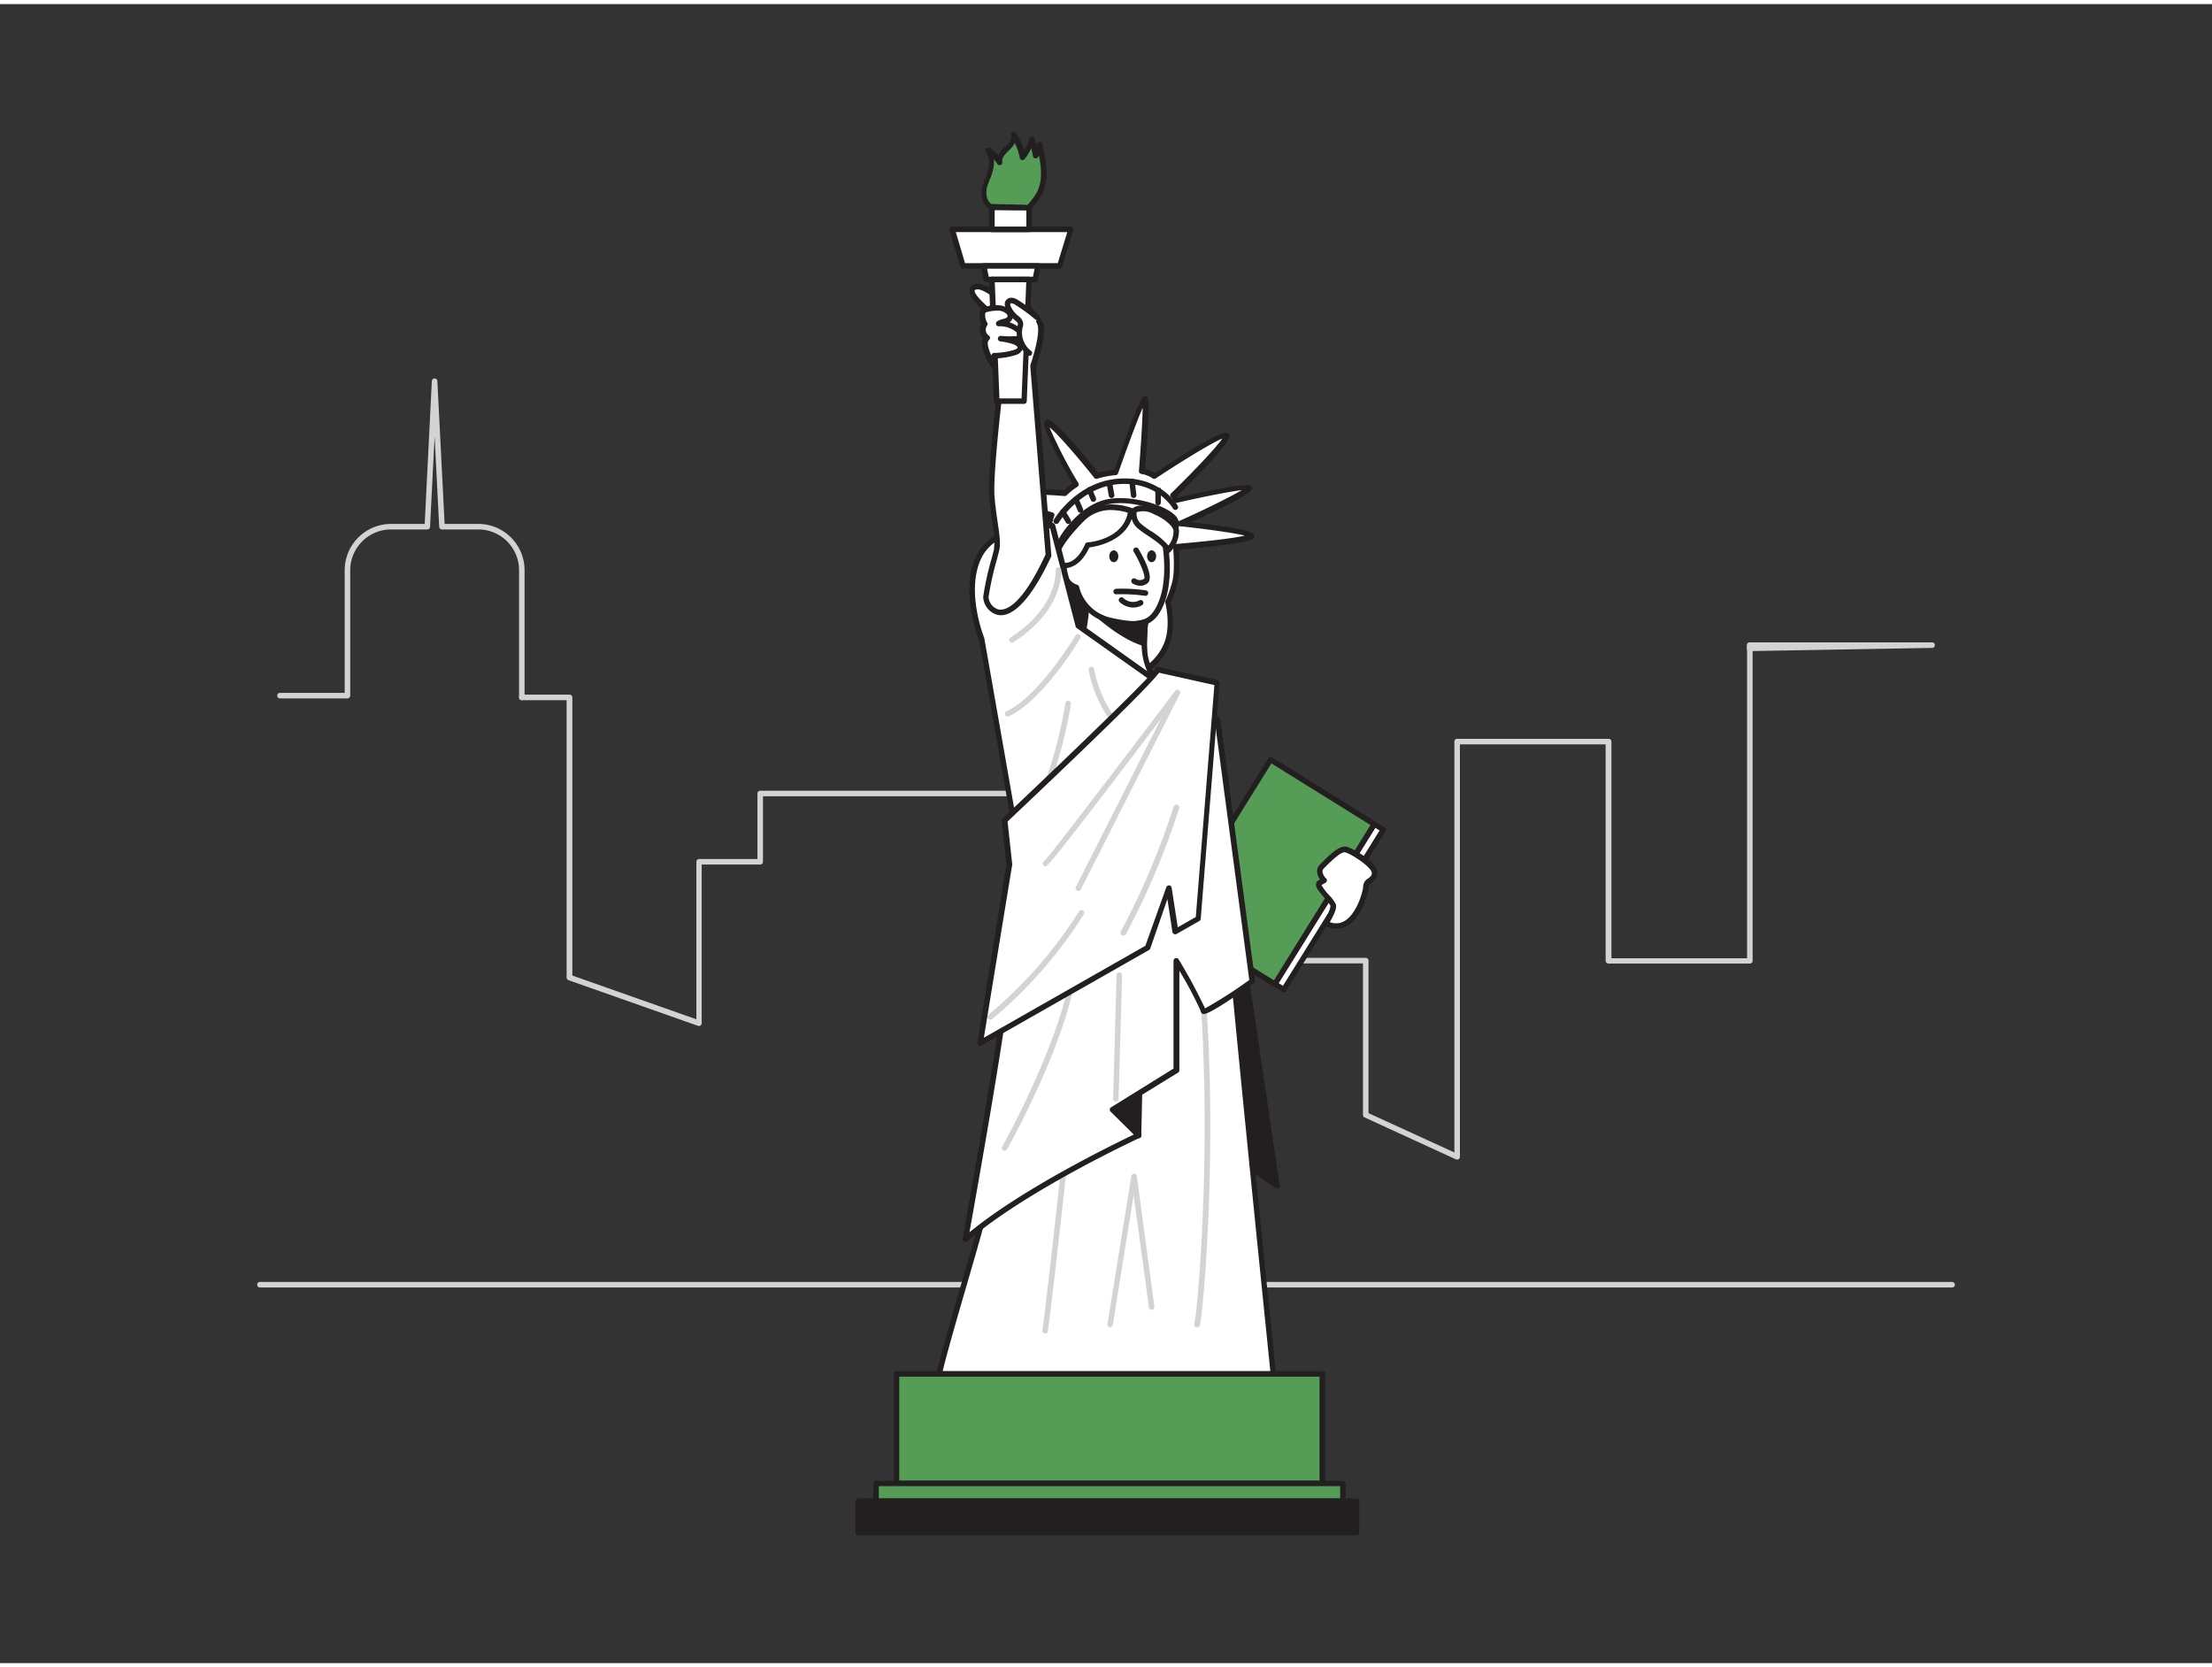 <svg xmlns="http://www.w3.org/2000/svg" viewBox="0 0 400 300" width="406" height="306" class="illustration styles_illustrationTablet__1DWOa"><rect x="0" y="0" width="400" height="300" fill="#333333" stroke="none"/><g id="_226_statue_of_liberty_flatline" data-name="#226_statue_of_liberty_flatline"><path d="M353,232.07H47a.5.5,0,0,1-.5-.5.5.5,0,0,1,.5-.5H353a.5.5,0,0,1,.5.5A.5.5,0,0,1,353,232.07Z" fill="#d1d3d4"></path><path d="M316.38,117a.5.5,0,0,1-.35-.14.51.51,0,0,1-.15-.36v-.58a.5.5,0,0,1,.5-.5h33a.5.5,0,0,1,0,1l-33,.58Z" fill="#d1d3d4"></path><path d="M94.36,125.87a.5.5,0,0,1-.5-.5v-23A7.37,7.37,0,0,0,86.48,95H79.92a.51.51,0,0,1-.5-.48l-.83-16.38-.82,16.38a.5.5,0,0,1-.5.48H70.7a7.39,7.39,0,0,0-7.37,7.38v22.67a.5.5,0,0,1-.5.5H50.63a.5.5,0,0,1,0-1h11.7V102.38A8.39,8.39,0,0,1,70.7,94h6.1l1.29-25.83a.5.5,0,0,1,.5-.47.5.5,0,0,1,.5.47L80.4,94h6.08a8.38,8.38,0,0,1,8.38,8.38v23A.5.5,0,0,1,94.36,125.87Z" fill="#d1d3d4"></path><path d="M263.45,208.94a.54.54,0,0,1-.21-.05l-16.48-7.57a.49.49,0,0,1-.29-.45v-27.4h-51a.5.5,0,0,1-.5-.5V143.25h-57v11.84a.5.5,0,0,1-.5.5H126.89v28.7a.52.52,0,0,1-.21.41.53.53,0,0,1-.46.06l-23.43-8.26a.51.51,0,0,1-.33-.47V125.87h-8.1a.5.5,0,0,1,0-1H103a.5.5,0,0,1,.5.5v50.3l22.43,7.91V155.09a.5.5,0,0,1,.5-.5h10.54V142.75a.5.5,0,0,1,.5-.5h58a.5.5,0,0,1,.5.5v29.72h51a.5.5,0,0,1,.5.5v27.58L263,207.66v-74.3a.5.5,0,0,1,.5-.5h27.4a.5.5,0,0,1,.5.5v39.18h24.53v-56a.5.5,0,1,1,1,0V173a.5.5,0,0,1-.5.5H290.85a.51.51,0,0,1-.5-.5V133.86H264v74.58a.5.5,0,0,1-.5.5Z" fill="#d1d3d4"></path><rect x="220.69" y="140.88" width="22.1" height="34.06" transform="translate(118.37 -98.58) rotate(31.88)" fill="#fff"></rect><path d="M232.12,178.71a.5.5,0,0,1-.26-.08L213.09,167a.51.51,0,0,1-.16-.69l18-28.92a.48.48,0,0,1,.31-.23.49.49,0,0,1,.37.07l18.77,11.67a.5.5,0,0,1,.16.69l-18,28.92a.52.52,0,0,1-.31.23Zm-18.07-12.33L232,177.52l17.47-28.08L231.51,138.3Z" fill="#231f20"></path><rect x="219.09" y="139.88" width="22.1" height="34.06" transform="translate(117.6 -97.88) rotate(31.88)" fill="#559d57"></rect><path d="M230.53,177.72a.5.5,0,0,1-.27-.08L211.5,166a.49.49,0,0,1-.16-.69l18-28.93a.51.51,0,0,1,.69-.16l18.76,11.68a.48.48,0,0,1,.16.68l-18,28.93a.5.5,0,0,1-.31.22Zm-18.08-12.34,17.92,11.15,17.46-28.08-17.92-11.14Z" fill="#231f20"></path><path d="M239.73,166.18s1.64-2.42,1.36-3.27-3.35-3.49-2.49-4l.85-.5S238,157,239,155.93s3.21-3.34,4.34-3.06,5.2,2.78,5.2,4.2S247,158.4,247,159.51,244.86,168.75,239.73,166.18Z" fill="#fff"></path><path d="M241.65,167.18a4.76,4.76,0,0,1-2.14-.55.5.5,0,0,1-.19-.73,6.57,6.57,0,0,0,1.29-2.83,7.65,7.65,0,0,0-1-1.33c-1.08-1.24-1.73-2-1.62-2.69a.77.77,0,0,1,.38-.56l.34-.2a2.65,2.65,0,0,1-.54-1.45,1.72,1.72,0,0,1,.53-1.26l.27-.27c1.69-1.72,3.32-3.23,4.55-2.93s5.57,2.84,5.57,4.69a2.09,2.09,0,0,1-1.05,1.79c-.38.28-.51.4-.51.65,0,1-1.17,5.46-3.78,7.07A3.94,3.94,0,0,1,241.65,167.18ZM240.47,166a3,3,0,0,0,2.72-.23c2.21-1.36,3.31-5.42,3.31-6.22a1.77,1.77,0,0,1,.91-1.45c.43-.32.65-.51.65-1,0-1-3.66-3.43-4.82-3.71-.76-.2-2.82,1.87-3.59,2.65l-.27.28a.7.7,0,0,0-.24.54,2.17,2.17,0,0,0,.65,1.23.52.52,0,0,1,.16.42.47.47,0,0,1-.25.37l-.73.43a9.44,9.44,0,0,0,1.36,1.8,6.46,6.46,0,0,1,1.23,1.67C241.83,163.56,241,165.08,240.47,166Z" fill="#231f20"></path><polygon points="224.62 170.94 230.94 213.68 220.69 206.56 207.08 173.97 224.62 170.94" fill="#231f20"></polygon><path d="M230.94,214.18a.52.52,0,0,1-.29-.09L220.4,207a.41.41,0,0,1-.17-.22l-13.61-32.59a.5.5,0,0,1,0-.43.49.49,0,0,1,.35-.26l17.55-3a.48.48,0,0,1,.37.08.51.51,0,0,1,.21.34l6.31,42.74a.51.51,0,0,1-.23.5A.48.48,0,0,1,230.94,214.18Zm-9.85-8,9.19,6.38-6.08-41.09-16.42,2.83Z" fill="#231f20"></path><path d="M178.28,216.36c.57.85-6.19,21.87-8.46,31.38h60.45s-5-48.82-7.48-75.07l-15.71-2.84Z" fill="#fff"></path><path d="M230.27,248.24H169.82a.51.51,0,0,1-.4-.19.51.51,0,0,1-.09-.43c1-4.16,2.81-10.39,4.56-16.41,1.87-6.43,4-13.7,3.92-14.67a.51.51,0,0,1,0-.45l28.8-46.53a.52.52,0,0,1,.52-.23l15.71,2.85a.5.5,0,0,1,.41.45c2.44,25.94,7.43,74.57,7.48,75.06a.51.51,0,0,1-.5.55Zm-59.82-1h59.27c-.56-5.45-5.08-49.62-7.39-74.14l-15-2.72-28.53,46.09c.05,1.08-.83,4.33-3.94,15C173.19,237.21,171.47,243.11,170.45,247.24Z" fill="#231f20"></path><path d="M216.43,239.25a.65.65,0,0,1-.19,0,.51.51,0,0,1-.27-.66c.56-1.57,3.9-37.92,0-70.54a.5.5,0,0,1,.43-.56.5.5,0,0,1,.56.44c4,33.41.53,69.74,0,71.05A.5.5,0,0,1,216.43,239.25Z" fill="#d1d3d4"></path><path d="M189,240.38h-.07a.5.5,0,0,1-.43-.56c1.06-7.76,3.75-32.77,3.77-33a.5.5,0,0,1,1,.11c0,.25-2.72,25.27-3.78,33A.49.49,0,0,1,189,240.38Z" fill="#d1d3d4"></path><path d="M200.77,239.25h-.08a.51.51,0,0,1-.42-.57l4.31-26.78a.52.52,0,0,1,.5-.42.5.5,0,0,1,.49.44l3.18,23.63a.5.5,0,0,1-.43.56.48.48,0,0,1-.56-.43L205,215.39l-3.77,23.44A.5.5,0,0,1,200.77,239.25Z" fill="#d1d3d4"></path><polygon points="205.88 204.57 206.25 187.12 194.97 199.91 205.88 204.57" fill="#231f20"></polygon><path d="M205.88,205.07a.71.71,0,0,1-.2,0l-10.9-4.65a.51.51,0,0,1-.29-.35.5.5,0,0,1,.11-.45l11.28-12.79a.51.51,0,0,1,.56-.13.5.5,0,0,1,.32.47l-.38,17.45a.49.49,0,0,1-.23.41A.53.53,0,0,1,205.88,205.07Zm-10.07-5.34,9.59,4.09.33-15.34Z" fill="#231f20"></path><path d="M220.14,129.51l6.27,47.15s-8.85,6.27-8.85,5.41-4.84-9.11-4.84-9.11v19.86l-11.53,7.09,4.7,4.66s-20.5,9.43-31.31,18.79c11.4-63.5,7.22-50.69,7.22-50.69l27.28-50.15Z" fill="#fff"></path><path d="M174.57,223.86a.5.5,0,0,1-.49-.59c6.45-36,7.81-46.93,8-50.16a.51.51,0,0,1-.45,0,.49.49,0,0,1-.28-.61,2.77,2.77,0,0,1,.7-1.3l26.62-48.93A.5.5,0,0,1,209,122a.49.49,0,0,1,.39.06l11.06,7a.49.49,0,0,1,.23.36l6.28,47.15a.52.52,0,0,1-.21.48c-8.45,6-9,5.66-9.34,5.51a.64.64,0,0,1-.3-.51,66.56,66.56,0,0,0-3.84-7.25v18a.5.5,0,0,1-.23.42L202,200l4.25,4.2a.5.5,0,0,1,.14.45.49.49,0,0,1-.28.36c-.21.1-20.56,9.52-31.19,18.72A.5.5,0,0,1,174.57,223.86Zm8.33-52.19c.37,1.82-.38,10.16-7.59,50.42,9.82-8.06,26.25-16,29.71-17.67l-4.19-4.15a.49.49,0,0,1,.09-.78l11.29-7V173a.49.49,0,0,1,.37-.48.49.49,0,0,1,.56.23,97.59,97.59,0,0,1,4.77,8.85,79.54,79.54,0,0,0,8-5.13l-6.21-46.63-10.41-6.57Z" fill="#231f20"></path><path d="M181.67,207.35a.44.44,0,0,1-.24-.07.49.49,0,0,1-.19-.68c.12-.21,11.95-21.4,12.59-33.95a.48.48,0,0,1,.52-.47.5.5,0,0,1,.48.52c-.65,12.78-12.23,33.51-12.72,34.39A.51.51,0,0,1,181.67,207.35Z" fill="#d1d3d4"></path><path d="M195.61,97.26a5.38,5.38,0,0,0-2.33.75,3.27,3.27,0,0,0-.93,1.06,15,15,0,0,0-1,3.24A15,15,0,0,0,190.3,106c-.15,2.41,1.32,4.59,2.76,6.52a7.12,7.12,0,0,0,1.85,1.9,4.49,4.49,0,0,0,5.39-1,7.65,7.65,0,0,0,1.81-5.49,10.88,10.88,0,0,0-2.4-6.66,8.85,8.85,0,0,0-6.23-3.22" fill="#231f20"></path><path d="M196.86,115.47a4.24,4.24,0,0,1-2.21-.6,7.49,7.49,0,0,1-2-2c-1.47-2-3-4.28-2.86-6.85a10.17,10.17,0,0,1,.77-2.95l.31-.88a9.68,9.68,0,0,0,.29-1.15,7.17,7.17,0,0,1,.75-2.2A3.85,3.85,0,0,1,193,97.6a5.76,5.76,0,0,1,2.54-.83.5.5,0,0,1,.57.42.49.49,0,0,1-.42.57l-.48.08a9.55,9.55,0,0,1,4.89,3.13,11.3,11.3,0,0,1,2.52,7,8.13,8.13,0,0,1-1.94,5.85A5.32,5.32,0,0,1,196.86,115.47Zm-3.48-16.91a3.15,3.15,0,0,0-.6.76,6.25,6.25,0,0,0-.63,1.9,12.08,12.08,0,0,1-.32,1.25c-.1.31-.21.61-.33.92a9.52,9.52,0,0,0-.7,2.66c-.14,2.24,1.24,4.28,2.67,6.19a6.29,6.29,0,0,0,1.7,1.77,4,4,0,0,0,4.77-.91,7.14,7.14,0,0,0,1.67-5.14,10.32,10.32,0,0,0-2.29-6.35,8.37,8.37,0,0,0-5.87-3Z" fill="#231f20"></path><path d="M191,100.42a9.5,9.5,0,0,1-.82-8s-10.36-3.2-9.72-4,12.07,0,12.07,0a12.19,12.19,0,0,1,2-1.6s-6.51-11.43-5-11.11,8.86,9.61,8.86,9.61a16.92,16.92,0,0,1,3.46-.67s4.87-14,5.3-13.32-.57,13.1-.57,13.1a5.72,5.72,0,0,1,2.3.93s12.72-8.47,13-7.33-9.69,10.82-9.69,10.82a1.71,1.71,0,0,1,.52.88s13.15-3,13.22-2.24-12.31,6.41-12.31,6.41,13.74,1.46,12.74,2.3-13.65,1.9-13.65,1.9.42,4.33-.19,6.54a21.44,21.44,0,0,1-1.25,3.51s1.07,4.19-.21,7.46a9.65,9.65,0,0,1-3.92,4.7s-.69-7.19.3-10.53c0,0,3.67-14.68,1.43-16.66S191.91,94.3,191,100.42Z" fill="#fff"></path><path d="M207.14,120.85a.53.53,0,0,1-.24-.06.5.5,0,0,1-.26-.39c0-.3-.69-7.32.32-10.72,1.38-5.55,3-14.85,1.58-16.15-.95-.84-5.5-.58-9.94,1-4.19,1.52-6.79,3.69-7.13,5.94a.5.5,0,0,1-.38.41.52.52,0,0,1-.53-.21,10,10,0,0,1-1-8c-6.14-1.92-9.36-3.28-9.58-4a.63.63,0,0,1,.12-.58c.53-.61,4.65-.67,12.26-.18a14.49,14.49,0,0,1,1.55-1.26c-5.73-10.09-5.13-10.91-4.93-11.18a.67.67,0,0,1,.68-.25c1.5.32,7,7.06,8.94,9.53a17.73,17.73,0,0,1,2.92-.58C206.11,71,206.67,70.9,207,70.86a.57.57,0,0,1,.52.24c.34.51.18,4.87-.46,13a6.06,6.06,0,0,1,1.79.7c5.43-3.6,12-7.68,13.09-7.27a.65.65,0,0,1,.38.44c.23.92-3,4.61-9.48,11a2.2,2.2,0,0,1,.15.26c8.11-1.85,12.54-2.56,13.16-2.11a.65.65,0,0,1,.24.42c0,.38.1,1.07-11,6.15,11.07,1.25,11.31,2,11.41,2.33a.61.61,0,0,1-.21.65c-1,.83-10,1.68-13.43,2a22.46,22.46,0,0,1-.25,6.22,24.42,24.42,0,0,1-1.2,3.42c.19.86.91,4.56-.28,7.6a10.07,10.07,0,0,1-4.14,5A.53.53,0,0,1,207.14,120.85Zm-.95-28.79a4.85,4.85,0,0,1,3,.72c2.34,2.08-.66,14.66-1.29,17.16s-.49,7.54-.35,9.52a9.41,9.41,0,0,0,3-4c1.21-3.08.2-7.12.19-7.16a.54.54,0,0,1,0-.35,20.71,20.71,0,0,0,1.22-3.41c.58-2.1.17-6.32.17-6.36a.54.54,0,0,1,.11-.37.52.52,0,0,1,.34-.18c5-.42,10.41-1,12.52-1.52-2-.49-7-1.19-11.61-1.68a.5.5,0,0,1-.16-1c4.49-2,9.28-4.38,11.22-5.54-2.18.25-7.21,1.25-11.81,2.31a.51.51,0,0,1-.4-.08.5.5,0,0,1-.21-.35,1.33,1.33,0,0,0-.35-.58.48.48,0,0,1-.16-.36.46.46,0,0,1,.15-.36c4-3.88,8.17-8.28,9.26-9.91-1.85.75-7.18,4-12,7.19a.5.5,0,0,1-.62,0,5,5,0,0,0-2.05-.79.51.51,0,0,1-.41-.54c.35-4.32.65-9.07.68-11.42-1,2.3-2.84,7.27-4.44,11.84a.49.49,0,0,1-.44.34,15.76,15.76,0,0,0-3.34.65.49.49,0,0,1-.54-.17c-3.09-3.89-6.66-8-8.09-9.13A80.74,80.74,0,0,0,195,86.61a.5.5,0,0,1-.17.68,12.21,12.21,0,0,0-1.94,1.52.45.45,0,0,1-.38.15,96.49,96.49,0,0,0-11.07-.25,74.54,74.54,0,0,0,8.9,3.22.51.51,0,0,1,.3.26.48.48,0,0,1,0,.39,8.88,8.88,0,0,0,.23,6.5c1.27-2.84,5.06-4.61,7.4-5.46A25.66,25.66,0,0,1,206.19,92.06Z" fill="#231f20"></path><path d="M196.6,106.47a53.3,53.3,0,0,1-.71,6.91c-.43,1.49-1.56,1.42-1.56,1.42s9.61,7.83,12.81,9.86l1.93-2.14a12,12,0,0,1-2.16-7,21.67,21.67,0,0,1,.53-4.9Z" fill="#fff"></path><path d="M207.14,125.16a.53.53,0,0,1-.27-.08c-3.19-2-12.47-9.57-12.86-9.89a.5.5,0,0,1-.15-.57.51.51,0,0,1,.5-.32c.06,0,.75,0,1-1.06a52.7,52.7,0,0,0,.69-6.77.53.53,0,0,1,.22-.41.51.51,0,0,1,.46-.06l10.84,4.21a.49.49,0,0,1,.29.62,23.06,23.06,0,0,0-.5,4.76,11.56,11.56,0,0,0,2.06,6.63.5.5,0,0,1,0,.64L207.51,125A.52.52,0,0,1,207.14,125.16ZM195.35,115c2.19,1.77,8.83,7.11,11.71,9l1.38-1.53a12.19,12.19,0,0,1-2-6.94,30.58,30.58,0,0,1,.44-4.56l-9.78-3.79a45.07,45.07,0,0,1-.7,6.32A2.45,2.45,0,0,1,195.35,115Z" fill="#231f20"></path><path d="M192.55,101.49a3.24,3.24,0,0,0,2.13,4,8.16,8.16,0,0,0,6.12,6c5.13,1.14,7.55,1,9.26-3.27s.71-10.11.71-10.11,2.65-3,1.75-4.84-8.44-4.56-13.14-3-8.4,7.4-8.4,9.11A2.22,2.22,0,0,0,192.55,101.49Z" fill="#fff"></path><path d="M205,112.55a20.24,20.24,0,0,1-4.32-.61,8.56,8.56,0,0,1-6.44-6.1,3.66,3.66,0,0,1-2.29-4,2.67,2.67,0,0,1-1.49-2.44c0-1.93,3.78-7.93,8.74-9.59,4.72-1.56,12.67,1,13.75,3.25.91,1.88-1.05,4.46-1.67,5.21.17,1.16.79,6.23-.78,10.15C209.28,111.46,207.64,112.55,205,112.55Zm-12-10.92a2.7,2.7,0,0,0,1.83,3.38.49.49,0,0,1,.31.36,7.61,7.61,0,0,0,5.74,5.6c5.17,1.14,7.14.87,8.68-3,1.64-4.08.7-9.78.69-9.84a.47.47,0,0,1,.12-.41c.67-.76,2.29-3,1.67-4.29-.72-1.49-7.9-4.28-12.53-2.74s-8.06,7.25-8.06,8.64a1.68,1.68,0,0,0,1.2,1.65.53.53,0,0,1,.35.63Z" fill="#231f20"></path><path d="M205.43,98.78c.14.22,2.78,4.77,1.78,5.56a1.88,1.88,0,0,1-2.13,0" fill="#fff"></path><path d="M206.22,105.19a2.82,2.82,0,0,1-1.43-.44.51.51,0,0,1-.13-.7.52.52,0,0,1,.7-.13,1.38,1.38,0,0,0,1.54,0c.38-.49-1.18-3.79-1.89-4.88a.5.5,0,0,1,.15-.69.51.51,0,0,1,.69.13s3.15,5.07,1.67,6.23A2.09,2.09,0,0,1,206.22,105.19Z" fill="#231f20"></path><path d="M207.14,107h-.08a29.78,29.78,0,0,0-5.19-.27.49.49,0,0,1-.53-.48.5.5,0,0,1,.47-.52,28.89,28.89,0,0,1,5.41.29.49.49,0,0,1,.41.57A.5.5,0,0,1,207.14,107Z" fill="#231f20"></path><path d="M204.91,109.12a3.68,3.68,0,0,1-2.46-1,.5.5,0,0,1,0-.71.5.5,0,0,1,.71,0,2.48,2.48,0,0,0,2.86.42.49.49,0,0,1,.68.18.51.51,0,0,1-.19.69A3.2,3.2,0,0,1,204.91,109.12Z" fill="#231f20"></path><ellipse cx="201.41" cy="99.85" rx="0.82" ry="1.07" fill="#231f20"></ellipse><ellipse cx="208.25" cy="99.85" rx="0.82" ry="1.07" fill="#231f20"></ellipse><path d="M192.55,101.49s2.42.28,4.12-3.7c0,0,7.1-.5,7.82-6.2,0,0-5.32-2.1-8.88,1.5s-5,6.12-4.63,7.33A1.48,1.48,0,0,0,192.55,101.49Z" fill="#fff"></path><path d="M192.41,102a1.94,1.94,0,0,1-1.91-1.44c-.57-1.92,2.27-5.32,4.75-7.82,3.75-3.79,9.19-1.7,9.42-1.61a.49.49,0,0,1,.32.53c-.68,5.32-6.56,6.41-8,6.59-1.7,3.7-4,3.75-4.47,3.74ZM201,91.49a6.83,6.83,0,0,0-5,2c-3.7,3.74-4.75,6-4.5,6.84a1,1,0,0,0,1,.71h.11c.09,0,2.1.14,3.62-3.4a.48.48,0,0,1,.42-.3c.26,0,6.36-.52,7.29-5.36A10.43,10.43,0,0,0,201,91.49Z" fill="#231f20"></path><path d="M205.08,91.59a3,3,0,0,0,.85,2.71c1.21,1.14,4.77,2.92,5.27,4.48a5.07,5.07,0,0,0,1.51-3.59C212.52,93.23,207,90,205.08,91.59Z" fill="#fff"></path><path d="M211.2,99.28h-.12a.51.51,0,0,1-.36-.34c-.28-.87-1.92-2-3.25-2.88a17.06,17.06,0,0,1-1.88-1.39,3.48,3.48,0,0,1-1-3.18.44.44,0,0,1,.17-.27c1.21-1,3.18-.39,4.24.06,1.94.81,4.07,2.44,4.2,3.87a5.54,5.54,0,0,1-1.65,4A.52.52,0,0,1,211.2,99.28Zm-5.66-7.4a2.45,2.45,0,0,0,.73,2.05,15.84,15.84,0,0,0,1.76,1.3,13.62,13.62,0,0,1,3.26,2.68,4.11,4.11,0,0,0,.92-2.68c-.07-.76-1.57-2.19-3.59-3A3.85,3.85,0,0,0,205.54,91.88Z" fill="#231f20"></path><path d="M199.16,110.91s4,3.61,7.75,4.66l.17-3.85A10.58,10.58,0,0,1,199.16,110.91Z" fill="#231f20"></path><path d="M206.91,116.07l-.14,0c-3.77-1.07-7.78-4.62-8-4.77a.5.5,0,0,1,.56-.82,10.2,10.2,0,0,0,7.52.79.49.49,0,0,1,.47.06.52.52,0,0,1,.21.43l-.17,3.85a.52.52,0,0,1-.21.38A.53.53,0,0,1,206.91,116.07Zm-5-3.68a20.13,20.13,0,0,0,4.58,2.5l.11-2.5A11,11,0,0,1,201.86,112.39Z" fill="#231f20"></path><path d="M191,94a.48.48,0,0,1-.26-.07.5.5,0,0,1-.17-.68c.16-.28,4.13-6.85,11.64-7.43s10.64,4.68,10.77,4.9a.5.5,0,0,1-.19.68.49.49,0,0,1-.68-.18c-.12-.2-2.9-4.94-9.82-4.41s-10.82,6.89-10.86,7A.49.49,0,0,1,191,94Z" fill="#231f20"></path><path d="M209.42,90.63h0a.5.5,0,0,1-.5-.5V87.5h1v2.64A.49.49,0,0,1,209.42,90.63Z" fill="#231f20"></path><path d="M193.19,94a.49.49,0,0,1-.43-.24l-1-1.67a.5.5,0,1,1,.86-.51l1,1.67a.51.51,0,0,1-.18.69A.57.57,0,0,1,193.19,94Z" fill="#231f20"></path><path d="M205,89.32a.5.5,0,0,1-.5-.45l-.29-2.52a.5.5,0,0,1,.45-.55.5.5,0,0,1,.55.44l.28,2.52a.49.49,0,0,1-.44.55Z" fill="#231f20"></path><path d="M201,89.32a.51.51,0,0,1-.5-.42l-.35-2a.5.5,0,1,1,1-.17l.36,2a.5.5,0,0,1-.41.58Z" fill="#231f20"></path><path d="M197.71,90a.5.5,0,0,1-.46-.31l-.69-1.65a.5.5,0,0,1,.26-.66.52.52,0,0,1,.66.27l.69,1.65a.5.5,0,0,1-.27.66A.65.65,0,0,1,197.71,90Z" fill="#231f20"></path><path d="M195.39,92a.49.49,0,0,1-.45-.3l-.84-1.92a.49.49,0,0,1,.26-.66.51.51,0,0,1,.66.26l.83,1.92a.5.5,0,0,1-.26.66A.45.45,0,0,1,195.39,92Z" fill="#231f20"></path><path d="M195,112.38l-4.7-18.07s-10.11-.72-13.25,5.54.49,15.06.49,15.06l6.38,36.31,25.66-28.47Z" fill="#fff"></path><path d="M183.94,151.72l-.14,0a.5.5,0,0,1-.35-.4l-6.38-36.25c-.32-.81-3.55-9.21-.44-15.42,3.24-6.49,13.3-5.85,13.73-5.82a.53.53,0,0,1,.45.37l4.65,17.9,14.43,10.26a.5.5,0,0,1,.08.75l-25.66,28.46A.48.48,0,0,1,183.94,151.72Zm5.49-56.93c-2.46,0-9.49.44-11.91,5.28-3,6,.46,14.56.5,14.65l0,.1,6.2,35.3,24.6-27.29-14.12-10a.53.53,0,0,1-.19-.29l-4.61-17.71Z" fill="#231f20"></path><path d="M186,149.48a.46.46,0,0,1-.23-.06.48.48,0,0,1-.21-.67,79.83,79.83,0,0,0,7.1-22.34.51.51,0,0,1,.57-.42.5.5,0,0,1,.42.57,80.32,80.32,0,0,1-7.21,22.65A.5.5,0,0,1,186,149.48Z" fill="#d1d3d4"></path><path d="M203.12,132.11a.51.51,0,0,1-.36-.15,23,23,0,0,1-5.89-11.5.52.52,0,0,1,.39-.6.5.5,0,0,1,.59.39,22,22,0,0,0,5.62,11,.5.5,0,0,1,0,.71A.49.49,0,0,1,203.12,132.11Z" fill="#d1d3d4"></path><path d="M189.6,99.61l-2.77-34.09s1.81-5.18,1.39-7.35-6.69-7.59-7.89-5.42.24,10.84,1,13.25c0,0-2.29,18.31-1.93,23s1.33,7.83.85,9.76a74.21,74.21,0,0,0-1.93,8.43C178.16,109,182.37,115.39,189.6,99.61Z" fill="#fff"></path><path d="M181,110.51a2.73,2.73,0,0,1-.72-.09,3.52,3.52,0,0,1-2.49-3.25,54.63,54.63,0,0,1,1.55-7c.15-.59.29-1.11.39-1.5a14.12,14.12,0,0,0-.27-4.7c-.2-1.42-.44-3-.59-4.9-.35-4.56,1.72-21.38,1.92-23-.61-2.16-2.26-11.06-.89-13.53a1.56,1.56,0,0,1,1.77-.73c2.47.39,6.68,4.41,7.05,6.3.41,2.12-1.11,6.74-1.37,7.5l2.76,34a.53.53,0,0,1,0,.25C186.11,108.42,183,110.51,181,110.51Zm.27-57.76c-.36,0-.45.16-.5.24-1,1.9.18,10.1,1,12.87a.65.65,0,0,1,0,.2c0,.19-2.28,18.32-1.93,22.91.14,1.85.38,3.43.58,4.83.33,2.22.57,3.83.25,5.09-.1.4-.24.92-.39,1.51a54.54,54.54,0,0,0-1.52,6.83,2.54,2.54,0,0,0,1.73,2.22c1.08.27,4.08-.15,8.58-9.93l-2.76-34a.76.76,0,0,1,0-.21c.49-1.4,1.69-5.41,1.37-7.08s-4.2-5.18-6.23-5.5A1.06,1.06,0,0,0,181.26,52.75Z" fill="#231f20"></path><path d="M209.42,120.35c.59.5-27.74,27.27-27.74,27.27l.87,7.94-5.3,32.3,30.28-17.24,3.85-10.76,1.22,7.87,4.12-2.34,3.42-42.64Z" fill="#fff"></path><path d="M177.25,188.36a.52.52,0,0,1-.29-.09.5.5,0,0,1-.21-.49L182,155.55l-.86-7.87a.5.5,0,0,1,.15-.42c10.61-10,26.56-25.34,27.6-27a.44.44,0,0,1,0-.15.48.48,0,0,1,.55-.26l10.72,2.39a.5.5,0,0,1,.38.53l-3.41,42.63a.52.52,0,0,1-.25.4l-4.12,2.35a.52.52,0,0,1-.47,0,.51.51,0,0,1-.28-.37l-.91-5.93L208,170.79a.51.51,0,0,1-.22.26L177.49,188.3A.5.5,0,0,1,177.25,188.36Zm4.95-40.54.84,7.69a.29.29,0,0,1,0,.13l-5.13,31.27,29.21-16.63,3.79-10.59a.53.53,0,0,1,.52-.33.49.49,0,0,1,.44.42l1.11,7.16,3.26-1.86,3.36-41.94-10-2.23C207.85,123.24,198.65,132.27,182.2,147.82Z" fill="#231f20"></path><path d="M195,160.36a.59.59,0,0,1-.22-.05.5.5,0,0,1-.22-.68l15.39-30.4C189.67,156,189.31,156,189,155.92a.53.53,0,0,1-.41-.3.5.5,0,0,1,.24-.65c1.23-1.2,14.77-19,23.69-30.8a.51.51,0,0,1,.67-.12.5.5,0,0,1,.18.65l-17.91,35.39A.5.5,0,0,1,195,160.36Z" fill="#d1d3d4"></path><path d="M201.78,198.47h0a.5.5,0,0,1-.49-.51l.62-22.37a.5.5,0,0,1,1,0L202.28,198A.51.51,0,0,1,201.78,198.47Z" fill="#d1d3d4"></path><rect x="162.11" y="247.74" width="77.04" height="19.8" fill="#559d57"></rect><path d="M239.15,268h-77a.51.51,0,0,1-.5-.5v-19.8a.5.5,0,0,1,.5-.5h77a.5.5,0,0,1,.5.5v19.8A.5.5,0,0,1,239.15,268Zm-76.54-1h76v-18.8h-76Z" fill="#231f20"></path><rect x="158.42" y="267.53" width="84.42" height="3.19" fill="#559d57"></rect><path d="M242.84,271.22H158.42a.5.5,0,0,1-.5-.5v-3.18a.5.5,0,0,1,.5-.5h84.42a.5.5,0,0,1,.5.5v3.18A.5.5,0,0,1,242.84,271.22Zm-83.92-1h83.42V268H158.92Z" fill="#231f20"></path><rect x="155.18" y="270.72" width="90.13" height="5.68" fill="#231f20"></rect><path d="M245.3,276.9H155.18a.5.5,0,0,1-.5-.5v-5.68a.5.5,0,0,1,.5-.5H245.3a.5.5,0,0,1,.5.5v5.68A.5.5,0,0,1,245.3,276.9Zm-89.62-1H244.8v-4.68H155.68Z" fill="#231f20"></path><path d="M180.76,57s-6.55-4.63-4.63-5.77S183,55.32,183,55.32Z" fill="#fff"></path><path d="M180.76,57.53a.48.48,0,0,1-.29-.09c-.88-.62-5.27-3.82-5.19-5.64a1.15,1.15,0,0,1,.59-1c2.16-1.27,6.59,3.23,7.46,4.15a.51.51,0,0,1-.06.74l-2.21,1.7A.5.5,0,0,1,180.76,57.53Zm-4-5.94a.82.82,0,0,0-.42.1c-.1.06-.1.11-.1.15,0,.81,2.24,2.95,4.46,4.57l1.47-1.14C180.49,53.53,178,51.59,176.8,51.59Z" fill="#231f20"></path><polygon points="172.17 40.73 193.62 40.73 191.65 47.35 174.14 47.35 172.17 40.73" fill="#fff"></polygon><path d="M191.65,47.85H174.14a.5.5,0,0,1-.48-.36l-2-6.62a.46.46,0,0,1,.08-.44.48.48,0,0,1,.4-.2h21.45a.48.48,0,0,1,.4.2.53.53,0,0,1,.08.44l-2,6.62A.51.51,0,0,1,191.65,47.85Zm-17.14-1h16.77L193,41.23H172.84Z" fill="#231f20"></path><polygon points="187.19 49.8 178.38 49.8 177.87 47.35 187.7 47.35 187.19 49.8" fill="#fff"></polygon><path d="M187.19,50.3h-8.8a.49.49,0,0,1-.49-.39l-.52-2.46a.51.51,0,0,1,.49-.6h9.83a.53.53,0,0,1,.39.18.53.53,0,0,1,.1.42l-.51,2.46A.5.5,0,0,1,187.19,50.3Zm-8.4-1h8l.3-1.45h-8.59Z" fill="#231f20"></path><polygon points="185.22 71.8 180.25 71.8 179.37 49.8 186.1 49.8 185.22 71.8" fill="#fff"></polygon><path d="M185.21,72.3h-5a.5.5,0,0,1-.5-.48l-.88-22a.46.46,0,0,1,.14-.36.48.48,0,0,1,.36-.16h6.73a.52.52,0,0,1,.36.16.54.54,0,0,1,.14.36l-.89,22A.5.5,0,0,1,185.21,72.3Zm-4.48-1h4l.85-21h-5.69Z" fill="#231f20"></path><rect x="179.37" y="36.78" width="6.73" height="3.95" fill="#fff"></rect><path d="M186.1,41.23h-6.73a.5.5,0,0,1-.5-.5V36.78a.5.5,0,0,1,.5-.5h6.73a.5.5,0,0,1,.5.5v3.95A.51.51,0,0,1,186.1,41.23Zm-6.23-1h5.73V37.28h-5.73Z" fill="#231f20"></path><path d="M179.33,36.64c-1.27-.51-1.58-2.22-1.25-3.55s1.09-2.56,1.22-3.92a4.42,4.42,0,0,0-.61-2.73,7.15,7.15,0,0,1,2.13,2.18c-.22-1,.58-1.82,1.29-2.49s1.47-1.6,1.17-2.53A11.24,11.24,0,0,1,185,27.68a9.53,9.53,0,0,0,1.64-3.18,17.9,17.9,0,0,1,.74,2.88,4.5,4.5,0,0,0,.7-1.94c.69,3,1.35,6.26-.11,8.93a14.7,14.7,0,0,1-2,2.57,1.79,1.79,0,0,0-.89-.16H184Z" fill="#559d57"></path><path d="M185.92,37.44a.5.5,0,0,1-.24-.06,1.37,1.37,0,0,0-.65-.1H184l-4.64-.14-.17,0c-1.53-.6-1.94-2.58-1.56-4.13a14.24,14.24,0,0,1,.57-1.67,8.3,8.3,0,0,0,.64-2.18,3.94,3.94,0,0,0-.54-2.42.5.5,0,0,1,.08-.62A.51.51,0,0,1,179,26a7.57,7.57,0,0,1,1.54,1.34,5.45,5.45,0,0,1,1.27-1.6c.87-.82,1.21-1.48,1-2a.5.5,0,0,1,.89-.43,11.44,11.44,0,0,1,1.49,3.16,9.21,9.21,0,0,0,.94-2.13.51.51,0,0,1,.47-.35.49.49,0,0,1,.49.33c.15.45.29.91.41,1.37a3.06,3.06,0,0,0,0-.32.51.51,0,0,1,.47-.44.5.5,0,0,1,.52.39c.77,3.32,1.34,6.52-.17,9.28A12.55,12.55,0,0,1,186.55,37l-.25.28A.52.52,0,0,1,185.92,37.44ZM185,36.28a3.23,3.23,0,0,1,.75.07l0,0a12.28,12.28,0,0,0,1.68-2.19c1.08-2,.93-4.31.45-6.78a2.38,2.38,0,0,1-.18.3.47.47,0,0,1-.52.22.49.49,0,0,1-.39-.4c-.08-.48-.18-.95-.3-1.42a10,10,0,0,1-1.2,1.94.5.5,0,0,1-.51.18.49.49,0,0,1-.37-.39,10.45,10.45,0,0,0-.9-2.68,5.36,5.36,0,0,1-1.12,1.39c-.68.65-1.3,1.35-1.14,2a.49.49,0,0,1-.3.57.51.51,0,0,1-.62-.19,5.69,5.69,0,0,0-.62-.84,4.57,4.57,0,0,1,0,1.17,9.22,9.22,0,0,1-.71,2.45,13.37,13.37,0,0,0-.53,1.54c-.28,1.12,0,2.51.88,2.93Z" fill="#231f20"></path><path d="M179.84,65.65a11.6,11.6,0,0,1-1.6-3.3,1.91,1.91,0,0,1,.25-2,1.77,1.77,0,0,1-.42-2.53,3.05,3.05,0,0,1-.41-1.84.93.93,0,0,1,.18-.52,1,1,0,0,1,.55-.26c1.34-.33,2.94-.51,3.93.46a1.11,1.11,0,0,1,.38.92,1.19,1.19,0,0,1-.91.79,4.08,4.08,0,0,0-1.19.4,5.25,5.25,0,0,1,4.09,1.71.79.79,0,0,1,.24.52c0,.33-.45.46-.78.51a14.13,14.13,0,0,1-3.25,0,12.52,12.52,0,0,1,2.42.49c.56.18,1.22.56,1.14,1.15s-.6.73-1.07.86a13.05,13.05,0,0,1-3.67.55Z" fill="#fff"></path><path d="M179.84,66.15a.49.49,0,0,1-.41-.21,12,12,0,0,1-1.67-3.45,2.69,2.69,0,0,1,0-2.07,2.17,2.17,0,0,1-.55-1.16,2.26,2.26,0,0,1,.24-1.48,3.57,3.57,0,0,1-.33-1.85,1.35,1.35,0,0,1,.31-.8,1.45,1.45,0,0,1,.8-.42c.75-.18,3-.74,4.4.59a1.57,1.57,0,0,1,.52,1.36,1.4,1.4,0,0,1-.6.88,5.71,5.71,0,0,1,2.47,1.61,1.2,1.2,0,0,1,.36.9c0,.23-.17.77-1.06.93a1.34,1.34,0,0,1,.6,1.25c-.06.42-.35,1-1.43,1.29a14.33,14.33,0,0,1-3.28.55l.09,1.56a.51.51,0,0,1-.33.5A.5.5,0,0,1,179.84,66.15Zm.4-10.71a7.5,7.5,0,0,0-1.73.24,1,1,0,0,0-.3.11.6.6,0,0,0-.05.24,2.56,2.56,0,0,0,.34,1.53.5.5,0,0,1,0,.57,1.27,1.27,0,0,0,.29,1.79.5.5,0,0,1,.24.39.51.51,0,0,1-.18.42c-.38.32-.19,1.14-.09,1.47a10.55,10.55,0,0,0,.51,1.36.46.46,0,0,1,.13-.32.52.52,0,0,1,.36-.16,12.88,12.88,0,0,0,3.54-.53c.42-.12.69-.29.71-.45s-.39-.47-.8-.6A11.83,11.83,0,0,0,181,61h-.11a.5.5,0,0,1-.44-.55.52.52,0,0,1,.54-.45l.11,0a14,14,0,0,0,3,0,.89.89,0,0,0,.32-.09.88.88,0,0,1-.1-.1,4.75,4.75,0,0,0-3.69-1.55.48.48,0,0,1-.5-.34.5.5,0,0,1,.2-.57,3,3,0,0,1,1-.39l.32-.08c.3-.09.53-.25.55-.4A.6.6,0,0,0,182,56,2.37,2.37,0,0,0,180.24,55.44Z" fill="#231f20"></path><path d="M187.52,56.61A30.89,30.89,0,0,0,183.91,54a2.19,2.19,0,0,0-.86-.37.78.78,0,0,0-.79.38,1,1,0,0,0,0,.62A5,5,0,0,0,184,56.86a1.55,1.55,0,0,1,.6.88,1.71,1.71,0,0,1-.1.67,4.56,4.56,0,0,0,1.72,4.7" fill="#fff"></path><path d="M186.19,63.61a.52.52,0,0,1-.29-.09A5,5,0,0,1,184,58.29l0-.1a1.29,1.29,0,0,0,.07-.39c0-.17-.23-.37-.45-.56a5.52,5.52,0,0,1-1.85-2.51,1.45,1.45,0,0,1,0-.95,1.27,1.27,0,0,1,1.31-.67,2.39,2.39,0,0,1,1.06.44,30.24,30.24,0,0,1,3.67,2.68.49.49,0,0,1,.06.7.51.51,0,0,1-.71.06,29.4,29.4,0,0,0-3.55-2.6,1.7,1.7,0,0,0-.64-.29.28.28,0,0,0-.28.09s0,.09,0,.28a4.72,4.72,0,0,0,1.56,2,2,2,0,0,1,.77,1.19,1.88,1.88,0,0,1-.09.77,4.13,4.13,0,0,0,1.5,4.26.49.49,0,0,1,.12.69A.49.49,0,0,1,186.19,63.61Z" fill="#231f20"></path><path d="M183,115.46a.51.51,0,0,1-.42-.23.5.5,0,0,1,.15-.69c8.68-5.59,8.17-12.11,8.17-12.18a.48.48,0,0,1,.45-.54.49.49,0,0,1,.54.45c0,.29.57,7.19-8.62,13.11A.43.43,0,0,1,183,115.46Z" fill="#d1d3d4"></path><path d="M182.21,128.83a.48.48,0,0,1-.45-.29.49.49,0,0,1,.24-.66c5.93-2.75,12.42-13.59,12.48-13.69a.51.51,0,0,1,.69-.18.51.51,0,0,1,.17.69c-.27.45-6.71,11.21-12.92,14.09A.52.52,0,0,1,182.21,128.83Z" fill="#d1d3d4"></path><path d="M203.12,168.45a.45.45,0,0,1-.25-.07.5.5,0,0,1-.19-.68,135.83,135.83,0,0,0,9.55-22.57.5.5,0,1,1,1,.3,136.92,136.92,0,0,1-9.63,22.76A.49.49,0,0,1,203.12,168.45Z" fill="#d1d3d4"></path><path d="M179.05,183.65a.51.51,0,0,1-.39-.19.5.5,0,0,1,.09-.7,79.89,79.89,0,0,0,16.39-18.7.5.5,0,0,1,.69-.16.49.49,0,0,1,.16.69,80.64,80.64,0,0,1-16.63,19A.5.5,0,0,1,179.05,183.65Z" fill="#d1d3d4"></path></g></svg>